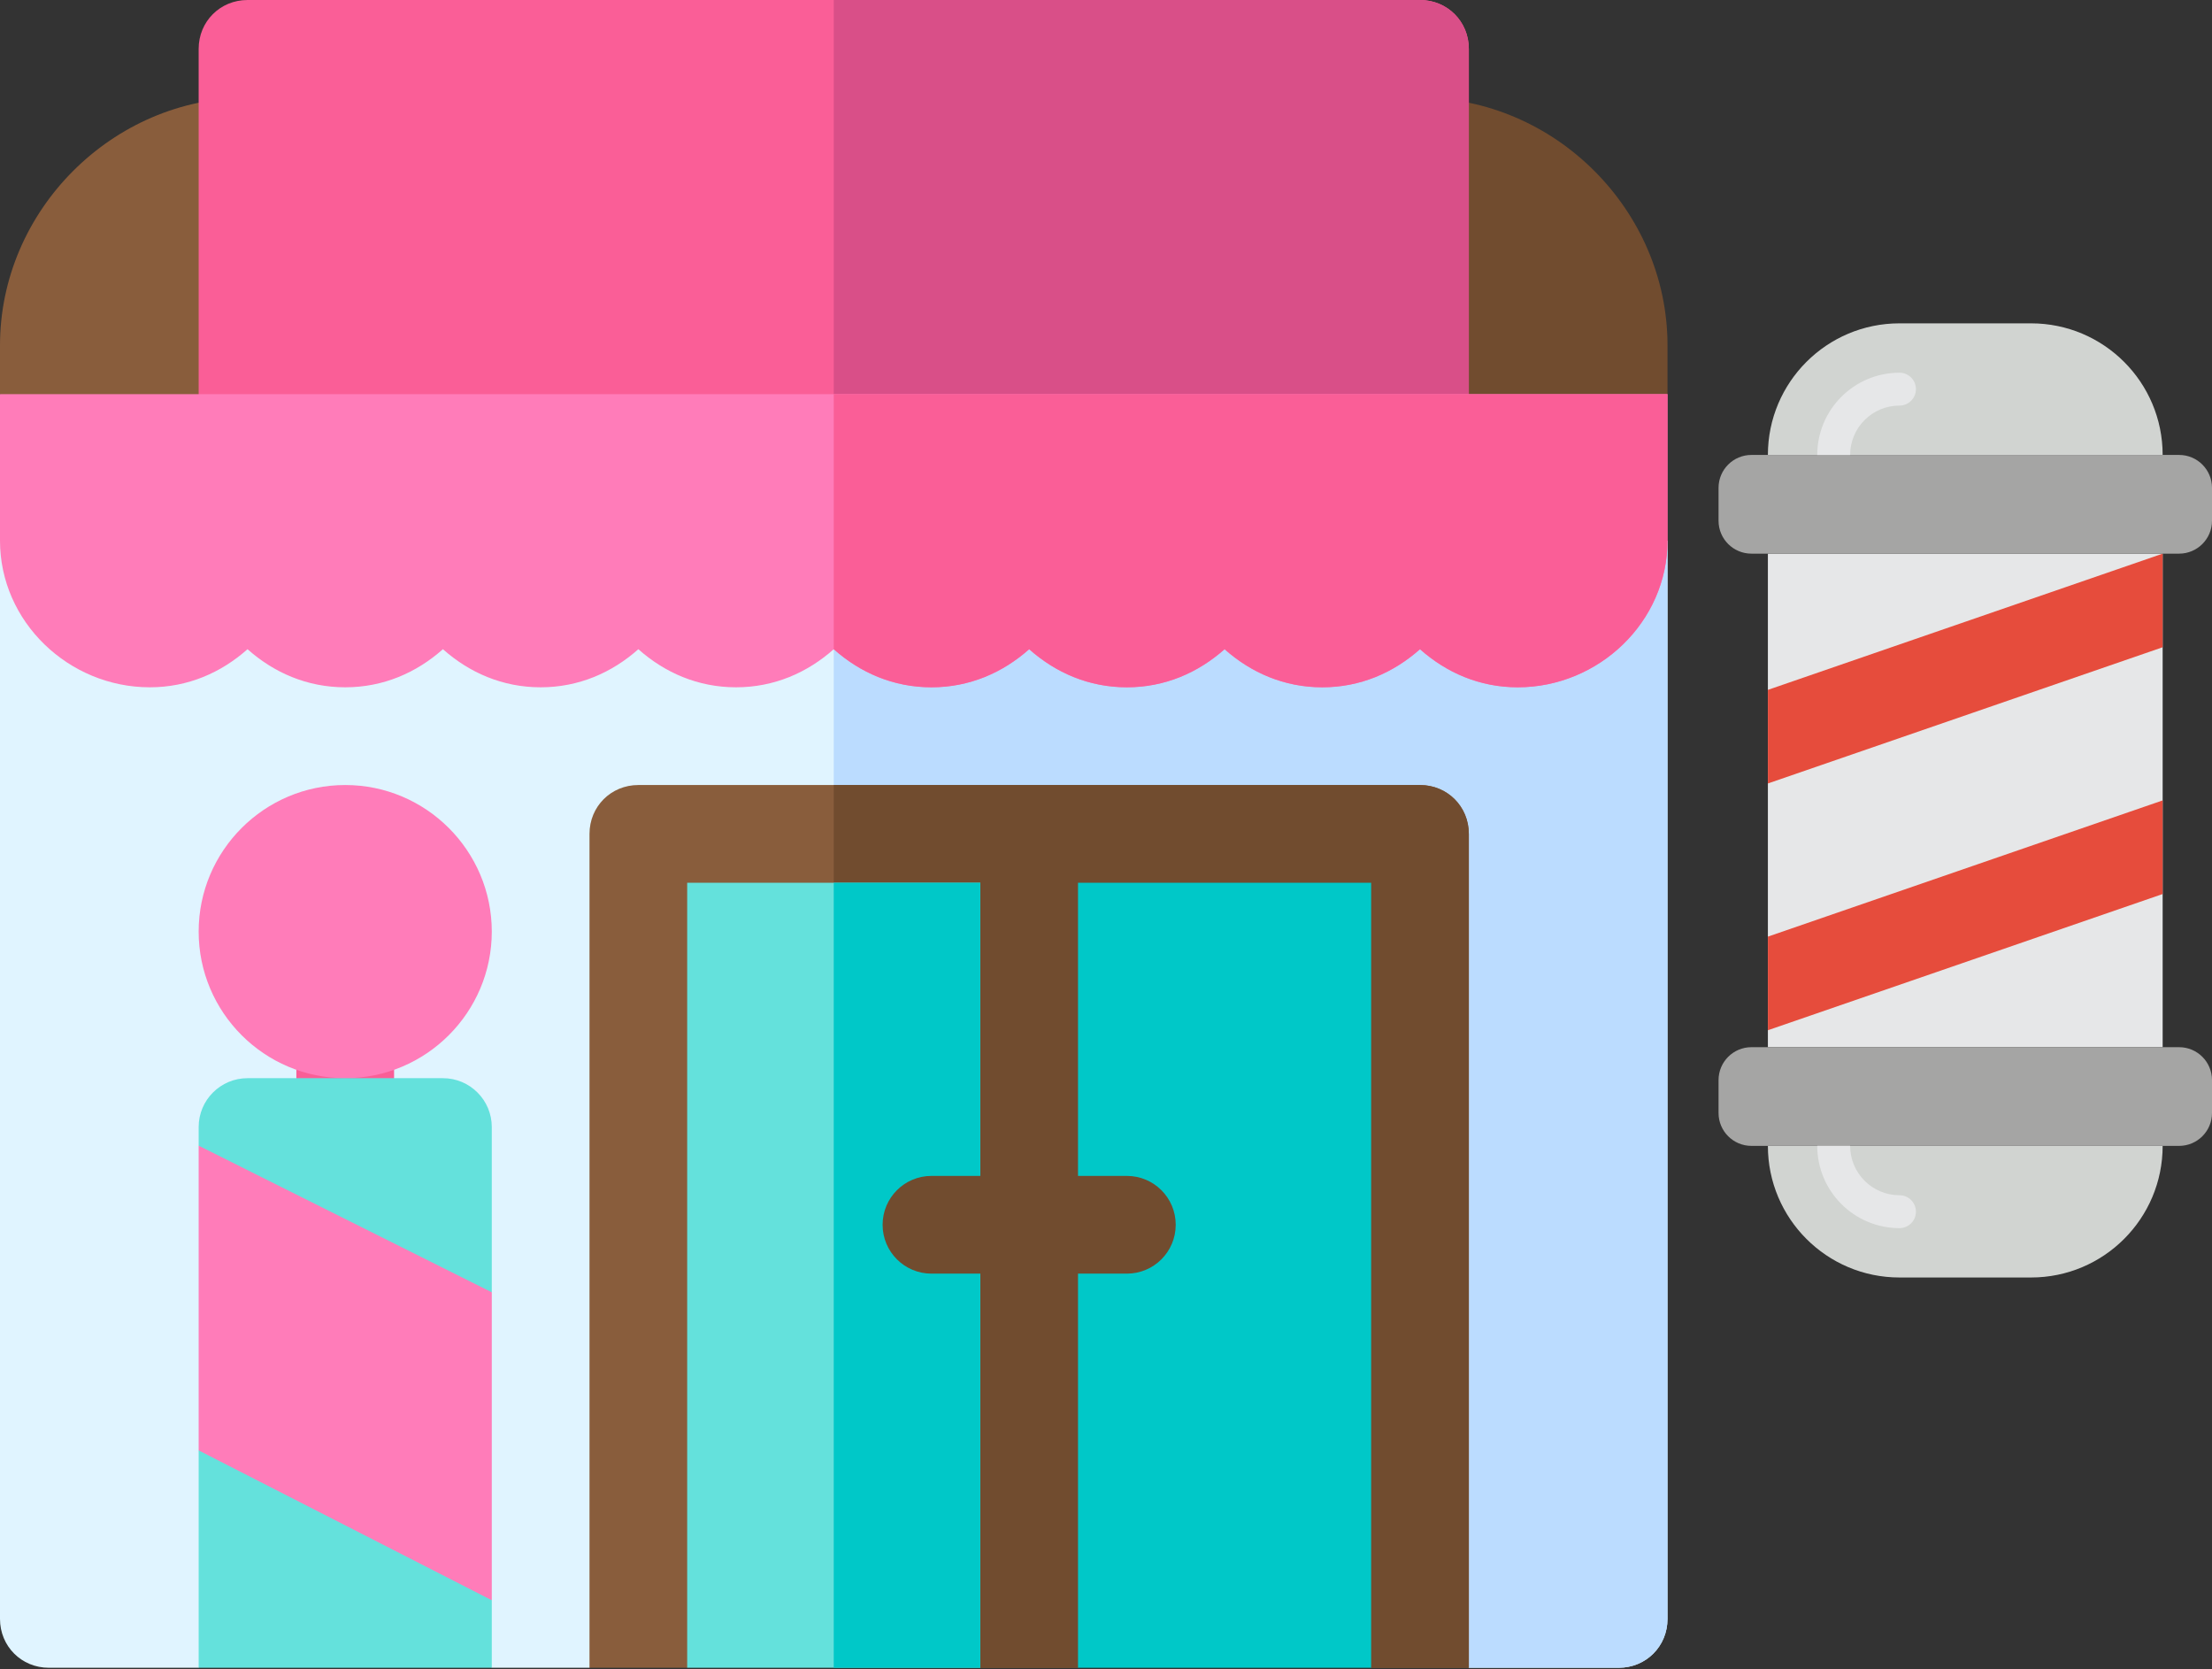 <svg width="110" height="83" viewBox="0 0 110 83" fill="none" xmlns="http://www.w3.org/2000/svg">
<rect x="0" y="0" width="110" height="83" fill="#333333" stroke="none"/>
<path d="M87.915 56.974H107.546C107.546 60.588 104.616 63.518 101.002 63.518H94.459C90.845 63.518 87.915 60.588 87.915 56.974Z" fill="#D1D4D1"/>
<path d="M87.915 27.528H107.546V52.067H87.915V27.528Z" fill="#E6E7E8"/>
<path d="M94.459 16.077H101.002C104.616 16.077 107.546 19.007 107.546 22.62H87.915C87.915 19.007 90.845 16.077 94.459 16.077Z" fill="#D1D4D1"/>
<path d="M91.187 23.439C90.736 23.439 90.369 23.072 90.369 22.62C90.372 20.363 92.201 18.533 94.459 18.531C94.91 18.531 95.277 18.897 95.277 19.349C95.277 19.8 94.91 20.166 94.459 20.166C93.104 20.166 92.005 21.265 92.005 22.62C92.005 23.072 91.638 23.439 91.187 23.439Z" fill="#E6E7E8"/>
<path d="M94.459 61.064C92.201 61.062 90.372 59.232 90.369 56.974C90.369 56.523 90.736 56.156 91.187 56.156C91.638 56.156 92.005 56.523 92.005 56.974C92.005 58.33 93.104 59.428 94.459 59.428C94.91 59.428 95.277 59.794 95.277 60.246C95.277 60.698 94.91 61.064 94.459 61.064Z" fill="#E6E7E8"/>
<path d="M107.546 32.182L87.915 38.955V34.301L107.546 27.528V32.182Z" fill="#E64C3C"/>
<path d="M107.546 44.452L87.915 51.224V46.57L107.546 39.797V44.452Z" fill="#E64C3C"/>
<path d="M87.097 22.62H108.364C109.268 22.62 110 23.352 110 24.256V25.892C110 26.796 109.268 27.528 108.364 27.528H87.097C86.194 27.528 85.461 26.796 85.461 25.892V24.256C85.461 23.352 86.194 22.62 87.097 22.62Z" fill="#A5A5A4"/>
<path d="M87.097 52.067H108.364C109.268 52.067 110 52.799 110 53.703V55.338C110 56.242 109.268 56.974 108.364 56.974H87.097C86.194 56.974 85.461 56.242 85.461 55.338V53.703C85.461 52.799 86.194 52.067 87.097 52.067Z" fill="#A5A5A4"/>
<g clip-path="url(#clip0)">
<path d="M14.738 19.597L7.45 24.456L0 19.597V17.168C0 10.459 5.6 4.859 12.309 4.859H14.738V19.597Z" fill="#895D3C"/>
<path d="M82.923 19.597L75.473 24.456L68.185 19.597V4.859H70.614C77.323 4.859 82.923 10.459 82.923 17.168V19.597Z" fill="#714C2F"/>
<path d="M82.923 26.885V80.494C82.923 81.854 81.855 82.923 80.494 82.923H73.044L68.185 77.902H34.173L29.315 82.923H24.456L19.597 77.902H14.738L9.88 82.923H2.429C1.069 82.923 0 81.854 0 80.494V26.885H82.923Z" fill="#E0F4FF"/>
<path d="M82.923 26.885V80.494C82.923 81.854 81.854 82.923 80.494 82.923H73.043L68.185 77.902H41.461V26.885H82.923Z" fill="#BBDCFF"/>
<path d="M73.044 41.462V82.923H68.185L63.326 77.902H58.467L53.609 82.923H48.75L43.891 77.902H39.032L34.173 82.923H29.315V41.462C29.315 40.101 30.383 39.032 31.744 39.032H70.614C71.975 39.032 73.044 40.101 73.044 41.462Z" fill="#895D3C"/>
<path d="M73.043 41.462V82.923H68.185L63.326 77.902H58.467L53.608 82.923H48.75L43.891 77.902H41.461V39.032H70.614C71.975 39.032 73.043 40.101 73.043 41.462Z" fill="#714C2F"/>
<path d="M34.173 43.891H48.75V82.923H34.173V43.891Z" fill="#64E1DC"/>
<path d="M53.608 43.891H68.185V82.923H53.608V43.891Z" fill="#00C8C8"/>
<path d="M73.043 2.429V24.456H9.879V2.429C9.879 1.069 10.948 0 12.309 0H70.614C71.975 0 73.043 1.069 73.043 2.429Z" fill="#FA5E97"/>
<path d="M17.168 58.467C15.825 58.467 14.738 57.38 14.738 56.038V51.179C14.738 49.837 15.825 48.75 17.168 48.75C18.51 48.75 19.597 49.837 19.597 51.179V56.038C19.597 57.38 18.51 58.467 17.168 58.467Z" fill="#FA5E97"/>
<path d="M73.043 2.429V24.456H41.461V0H70.614C71.975 0 73.043 1.069 73.043 2.429Z" fill="#D94F88"/>
<path d="M41.461 43.891H48.75V82.923H41.461V43.891Z" fill="#00C8C8"/>
<path d="M56.038 63.326H46.32C44.978 63.326 43.891 62.239 43.891 60.897C43.891 59.554 44.978 58.467 46.32 58.467H56.038C57.38 58.467 58.467 59.554 58.467 60.897C58.467 62.239 57.38 63.326 56.038 63.326Z" fill="#714C2F"/>
<path d="M82.923 19.597V26.885C82.923 30.918 79.506 34.173 75.473 34.173C73.578 34.173 71.926 33.445 70.614 32.279C69.302 33.445 67.65 34.173 65.755 34.173C63.861 34.173 62.209 33.445 60.897 32.279C59.584 33.445 57.933 34.173 56.038 34.173C54.143 34.173 52.491 33.445 51.179 32.279C49.867 33.445 48.215 34.173 46.32 34.173C44.425 34.173 42.774 33.445 41.462 32.279C40.149 33.445 38.498 34.173 36.603 34.173C34.708 34.173 33.056 33.445 31.744 32.279C30.432 33.445 28.78 34.173 26.885 34.173C24.99 34.173 23.339 33.445 22.026 32.279C20.714 33.445 19.062 34.173 17.168 34.173C15.273 34.173 13.621 33.445 12.309 32.279C10.997 33.445 9.345 34.173 7.45 34.173C3.417 34.173 0 30.918 0 26.885V19.597H82.923Z" fill="#FF7CB9"/>
<path d="M82.923 19.597V26.885C82.923 30.918 79.506 34.173 75.473 34.173C73.578 34.173 71.926 33.445 70.614 32.279C69.302 33.445 67.65 34.173 65.755 34.173C63.861 34.173 62.209 33.445 60.897 32.279C59.584 33.445 57.932 34.173 56.038 34.173C54.143 34.173 52.491 33.445 51.179 32.279C49.867 33.445 48.215 34.173 46.32 34.173C44.425 34.173 42.773 33.445 41.461 32.279V19.597H82.923Z" fill="#FA5E97"/>
<path d="M17.168 53.608C13.149 53.608 9.879 50.339 9.879 46.32C9.879 42.302 13.149 39.032 17.168 39.032C21.186 39.032 24.456 42.302 24.456 46.32C24.456 50.339 21.186 53.608 17.168 53.608Z" fill="#FF7CB9"/>
<path d="M24.456 56.038C24.456 54.696 23.368 53.608 22.026 53.608H12.309C10.967 53.608 9.879 54.696 9.879 56.038V56.965L17.742 65.755L24.456 64.254V56.038Z" fill="#64E1DC"/>
<path d="M9.879 82.923H24.456V79.566L17.168 70.901L9.879 72.116V82.923Z" fill="#64E1DC"/>
<path d="M9.879 56.965V72.116L24.456 79.566V64.254L9.879 56.965Z" fill="#FF7CB9"/>
</g>
<defs>
<clipPath id="clip0">
<rect width="82.923" height="82.923" fill="white"/>
</clipPath>
</defs>
</svg>
